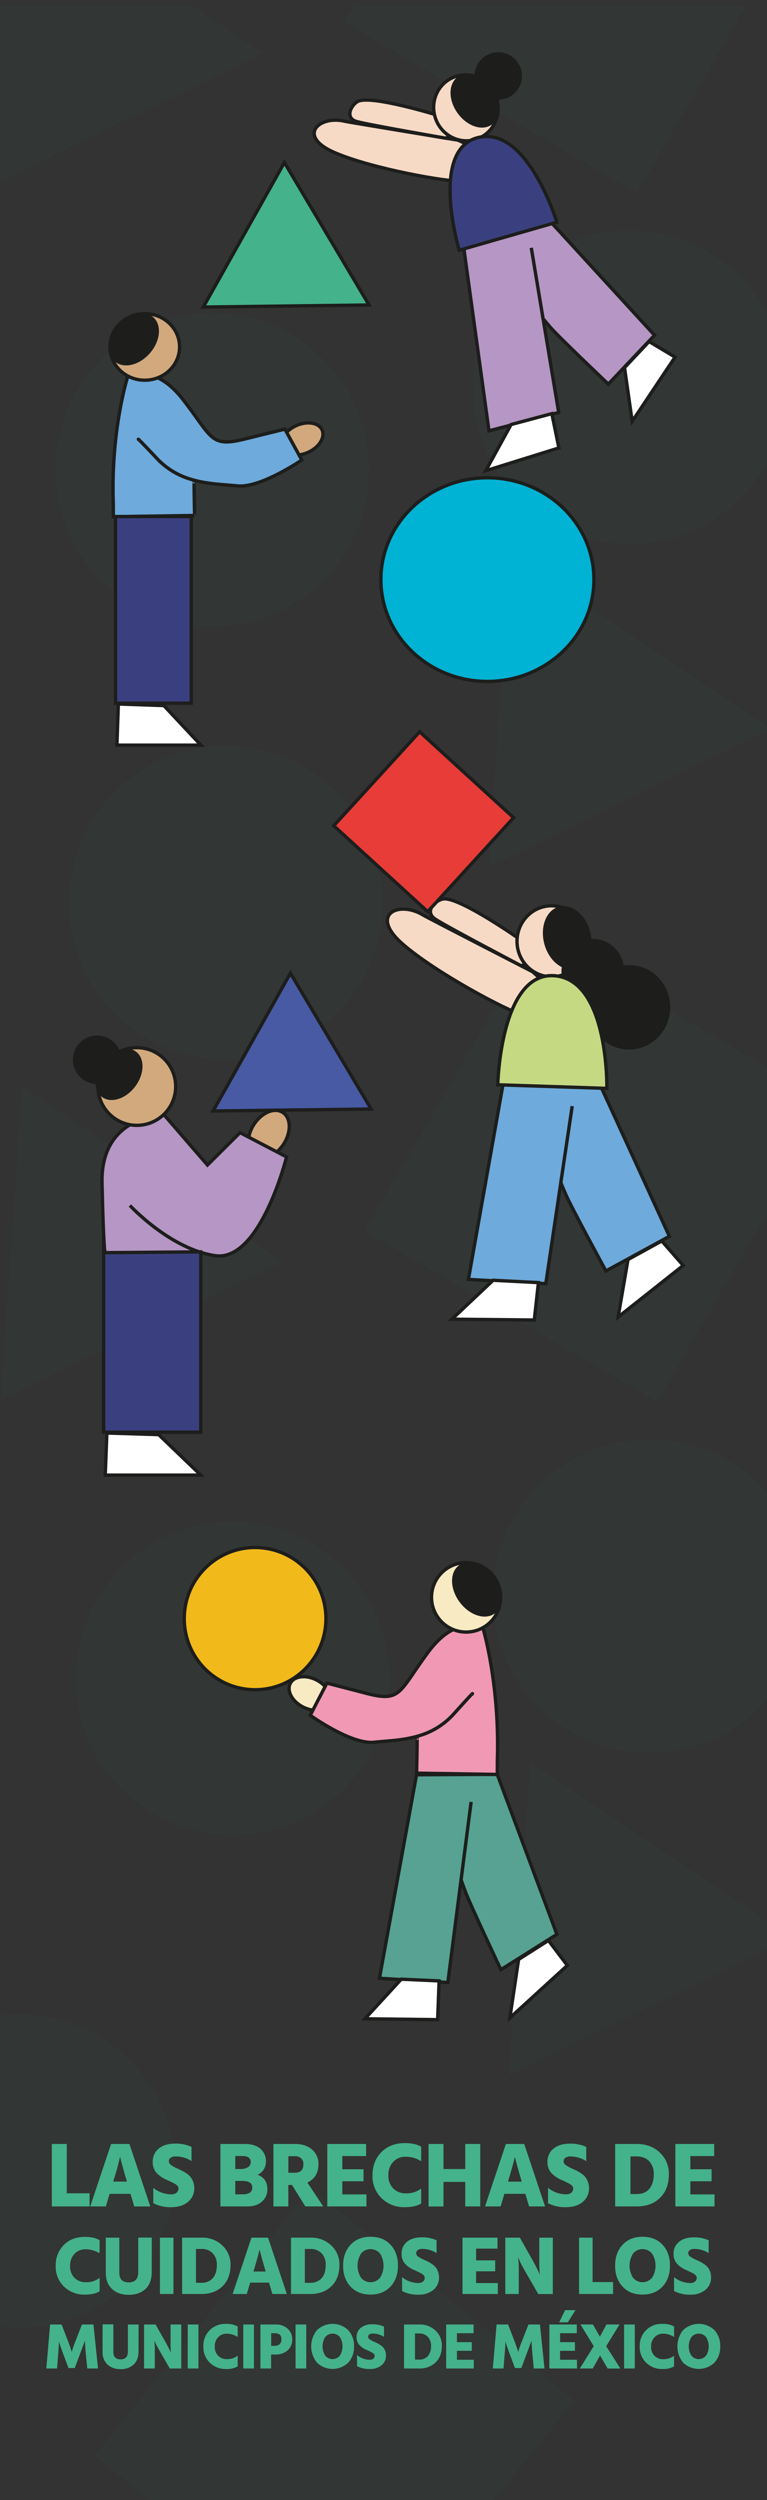 <svg id="Capa_1" data-name="Capa 1" xmlns="http://www.w3.org/2000/svg" xmlns:xlink="http://www.w3.org/1999/xlink" viewBox="0 0 455 1483"><rect x="0" y="0" width="455" height="1483" fill="#333333" stroke="none"/><defs><style>.cls-1,.cls-17{fill:none;}.cls-2{clip-path:url(#clip-path);}.cls-3{opacity:0.05;}.cls-4{fill:#0f6343;}.cls-5{fill:#f8eac3;}.cls-10,.cls-11,.cls-12,.cls-13,.cls-14,.cls-15,.cls-17,.cls-19,.cls-20,.cls-23,.cls-24,.cls-5,.cls-6,.cls-7,.cls-8{stroke:#1d1e1c;}.cls-10,.cls-11,.cls-12,.cls-13,.cls-14,.cls-15,.cls-17,.cls-18,.cls-19,.cls-20,.cls-23,.cls-24,.cls-25,.cls-5,.cls-6,.cls-7,.cls-8{stroke-miterlimit:10;}.cls-10,.cls-11,.cls-12,.cls-13,.cls-14,.cls-15,.cls-17,.cls-18,.cls-19,.cls-20,.cls-23,.cls-24,.cls-5,.cls-6,.cls-7,.cls-8{stroke-width:2px;}.cls-6{fill:#57a293;}.cls-22,.cls-7{fill:#fff;}.cls-8{fill:#f199b4;}.cls-9{fill:#1d1e1c;}.cls-10{fill:#f2b91a;}.cls-11{fill:#3a407f;}.cls-12{fill:#d2a97d;}.cls-13,.cls-16{fill:#b696c4;}.cls-14{fill:#485aa4;}.cls-15{fill:#f7dac6;}.cls-18,.cls-25{fill:#44b28b;}.cls-18{stroke:#1d1d1b;}.cls-19{fill:#00b2d4;}.cls-20,.cls-21{fill:#6eaadc;}.cls-23{fill:#c5d983;}.cls-24{fill:#e73c37;}.cls-25{stroke:#44b28b;stroke-width:0.5px;}</style><clipPath id="clip-path"><rect class="cls-1" y="3" width="455" height="1480"/></clipPath></defs><g class="cls-2"><g class="cls-3"><circle class="cls-4" cx="11.12" cy="1287.72" r="93"/><rect class="cls-4" x="98.19" y="1338.25" width="200.71" height="204.2" transform="translate(948.85 194.93) rotate(38.92)"/></g><g class="cls-3"><circle class="cls-4" cx="137.94" cy="995.66" r="93"/><circle class="cls-4" cx="385.37" cy="946.79" r="93"/><circle class="cls-4" cx="133.83" cy="535.46" r="93"/><rect class="cls-4" x="254.13" y="590.51" width="200.71" height="204.2" transform="translate(397.04 -84.28) rotate(30.24)"/><polygon class="cls-4" points="0.42 830.34 6.79 737.42 13.16 644.51 90.44 696.48 167.72 748.46 84.07 789.4 0.42 830.34"/><polygon class="cls-4" points="301.82 1231.14 308.19 1138.23 314.56 1045.31 391.84 1097.29 469.12 1149.26 385.47 1190.2 301.82 1231.14"/></g><g class="cls-3"><circle class="cls-4" cx="125.94" cy="278.66" r="93"/><circle class="cls-4" cx="373.37" cy="229.79" r="93"/><rect class="cls-4" x="242.13" y="-126.49" width="200.71" height="204.2" transform="translate(34.32 -175.8) rotate(30.24)"/><polygon class="cls-4" points="-11.58 113.34 -5.21 20.43 1.16 -72.49 78.44 -20.52 155.72 31.45 72.07 72.4 -11.58 113.34"/><polygon class="cls-4" points="289.82 514.14 296.19 421.23 302.56 328.31 379.84 380.29 457.12 432.26 373.47 473.2 289.82 514.14"/></g><ellipse class="cls-5" cx="183.78" cy="1004.47" rx="8.97" ry="13.02" transform="translate(-792.34 704.59) rotate(-62.55)"/><path class="cls-6" d="M279.47,1068.86,265.66,1176l-40.57-2.55,22-120.7,47.89-.26,35.38,94.93-33.23,20.93s-18.55-39.3-21.14-46.45l-2.59-7.14"/><polygon class="cls-7" points="336.56 1165.84 325.34 1151.04 307.65 1162.27 302.47 1196.97 336.56 1165.84"/><polygon class="cls-7" points="260.48 1175.03 259.62 1198 216.46 1197.49 238.04 1174.01 260.48 1175.03"/><path class="cls-8" d="M279.81,1005.23s3.8-4.58-10.64,11.44a44.13,44.13,0,0,1-19.86,12.71c-.82.27-1.65.51-2.47.73-8.78,2.37-17.54,2.54-24.8,3.35-13.68,1.53-38-16-38-16l9.88-19.08s3,.77,23.57,6.11,19-.77,36.48-24.42,32.69-13.73,32.69-13.73,9.88,33.06,8.36,78.07v8.14l-47.89-.76s.51-21.62.25-20.6"/><ellipse class="cls-5" cx="276.51" cy="947.5" rx="20.52" ry="20.6"/><ellipse class="cls-9" cx="282.86" cy="942.82" rx="12.69" ry="17.78" transform="translate(-507.57 356.18) rotate(-36.72)"/><ellipse class="cls-10" cx="151.32" cy="960.12" rx="42.03" ry="42.19"/><rect class="cls-11" x="61.48" y="736.21" width="57.63" height="113.34"/><polygon class="cls-7" points="62.44 875 119.11 875 94.14 850.99 63.4 850.03 62.44 875"/><ellipse class="cls-12" cx="159.45" cy="672.81" rx="15.37" ry="10.57" transform="translate(-493.78 446.12) rotate(-57.53)"/><path class="cls-13" d="M77.08,715.07S101,741,127.69,744.85,170,686.26,170,686.26l-27.61-14.41-19.32,19.21L97.33,661.29s-37.73,0-36.81,40.34,1.8,41.42,1.8,41.42l57.73-.48"/><circle class="cls-12" cx="81.17" cy="644.48" r="23.05"/><circle class="cls-9" cx="57.64" cy="628.63" r="14.41"/><ellipse class="cls-9" cx="70.6" cy="637.27" rx="16.81" ry="12.01" transform="translate(-480.66 309.84) rotate(-52.97)"/><polygon class="cls-14" points="220.16 657.85 173.28 658.43 126.41 659.01 149.35 618.13 172.28 577.25 196.22 617.55 220.16 657.85"/><path class="cls-15" d="M289.46,91.11l-17.85-8s-64.28-10.52-67.26-11.22c-15.13-3.57-28.55,8.85-5.8,18.65s68.27,17.64,74.17,16.71S288.58,100.21,289.46,91.11Z"/><path class="cls-15" d="M259.67,68.38S219.61,56,212.14,60.22c-3.95,2.25-7.79,9.87-.45,11.9S264.55,82,264.55,82l7.36-5.32Z"/><ellipse class="cls-15" cx="276.39" cy="63.96" rx="19.09" ry="19.59" transform="translate(-6.28 88.07) rotate(-17.9)"/><path class="cls-16" d="M274.82,144.84l15.25,110.73,41.36-10.91-9.26-55.58-.16-.18L315.17,147l7,42.08,4.44,5.18c4.6,5.38,34.24,33.55,34.24,33.55l27.42-29-62-67.7Z"/><path class="cls-16" d="M315.17,147,322,188.9l.16.18Z"/><path class="cls-17" d="M322.17,189.08l-.16-.18"/><path class="cls-17" d="M322.17,189.08l9.26,55.58-41.36,10.91L274.82,144.84l51.46-13.69,62,67.7-27.42,29s-29.64-28.17-34.24-33.55Z"/><line class="cls-17" x1="315.17" y1="147" x2="322.17" y2="189.08"/><polygon class="cls-7" points="400.46 211.82 385.06 202.59 370.48 218.08 375.04 249.93 400.46 211.82"/><polygon class="cls-7" points="327.36 245.36 331.54 265.7 288.16 279.23 303.18 251.83 327.36 245.36"/><path class="cls-11" d="M330.31,131.81S313,74.58,283.75,81.56s-11.34,66.88-11.34,66.88Z"/><polygon class="cls-18" points="218.94 180.92 169.76 181.53 120.59 182.14 144.65 139.25 168.71 96.36 193.82 138.64 218.94 180.92"/><ellipse class="cls-19" cx="289.14" cy="343.8" rx="63.19" ry="60.41"/><ellipse class="cls-9" cx="281.61" cy="59.78" rx="12.53" ry="17.38" transform="translate(17.65 174.7) rotate(-35.51)"/><circle class="cls-9" cx="295.56" cy="45.08" r="14.08"/><ellipse class="cls-12" cx="179.23" cy="260.4" rx="12.99" ry="8.68" transform="translate(-91.76 97.63) rotate(-24.47)"/><path class="cls-20" d="M82.55,261.13s-3.83-4.39,10.71,11a44.81,44.81,0,0,0,20,12.18c.83.26,1.66.49,2.49.7,8.84,2.28,17.66,2.44,25,3.21,13.78,1.47,38.27-15.36,38.27-15.36L169,254.55s-3.06.73-23.73,5.85-19.13-.73-36.73-23.41-32.91-13.17-32.91-13.17-10,31.7-8.41,74.87v7.8l48.21-.73S115,285,115.2,286"/><ellipse class="cls-12" cx="85.87" cy="205.78" rx="20.66" ry="19.75"/><ellipse class="cls-9" cx="79.48" cy="201.29" rx="17.38" ry="12.53" transform="translate(-124.61 129.3) rotate(-49.03)"/><rect class="cls-11" x="68.52" y="306.39" width="44.94" height="110.74"/><polygon class="cls-7" points="69.36 442 119.17 442 97.22 418.54 70.21 417.6 69.36 442"/><path class="cls-15" d="M331.61,590.43l-15.63-14s-62.3-32-65.12-33.72c-14.3-8.65-32.13-.38-12.1,17.17s64,40.62,70.37,41.63S327.7,599.46,331.61,590.43Z"/><path class="cls-15" d="M308.65,557.34s-36.9-26-45.94-24.07c-4.79,1-11.24,7.52-4.4,12s50.82,27.58,50.82,27.58l9.29-3Z"/><ellipse class="cls-15" cx="327.22" cy="558.34" rx="20.52" ry="21.06"/><path class="cls-9" d="M331.3,537.92c7.44-2.23,15.81,4.15,18.69,14.25a25.56,25.56,0,0,1,.86,4.71c.26,0,.53,0,.8,0a18.7,18.7,0,0,1,18.28,15.78,24.53,24.53,0,0,1,3.22-.24c13.5,0,24.44,11.23,24.44,25.08s-10.94,25.07-24.44,25.07-24.43-11.23-24.43-25.07a24.93,24.93,0,0,1,.15-2.75,18.9,18.9,0,0,1-15.79-18.82,19.12,19.12,0,0,1,.15-2.28c-4.51-2.23-8.43-7.07-10.22-13.36C320.14,550.15,323.85,540.15,331.3,537.92Z"/><path class="cls-21" d="M298.87,640.58l-21,118.35,45.93,2.51,8.9-59.93-.1-.24,6.85-45.14-6.75,45.38c.21.49.85,2,2.83,6.77,2.93,7,23.94,45.64,23.94,45.64l37.64-20.56-41.05-89.77Z"/><path class="cls-22" d="M339.44,656.13l-6.85,45.14.1.24Z"/><path class="cls-17" d="M332.69,701.51l-.1-.24"/><path class="cls-17" d="M332.69,701.51l-8.9,59.93-45.93-2.51,21-118.35,57.18,3,41.05,89.77-37.64,20.56s-21-38.62-23.94-45.64C333.54,703.54,332.9,702,332.69,701.51Z"/><line class="cls-17" x1="339.44" y1="656.13" x2="332.69" y2="701.51"/><polygon class="cls-7" points="405.28 750.65 392.58 736.11 372.54 747.14 366.68 781.25 405.28 750.65"/><polygon class="cls-7" points="319.4 760.81 316.95 783 268.08 782.5 292.52 759.43 319.4 760.81"/><path class="cls-23" d="M360,645.6s1.22-64.29-31-66.82-33.72,64.69-33.72,64.69Z"/><rect class="cls-24" x="213.56" y="449.65" width="75.54" height="75.54" transform="translate(-277.98 343.98) rotate(-47.56)"/><path class="cls-25" d="M52.89,1308.55H31V1272h8.36v29.25H52.89Z"/><path class="cls-25" d="M62.61,1308.55H53.87L66.08,1272H76.61l12.21,36.57h-9l-2.22-7.49H64.83ZM67.22,1293l-.38,1.31h8.79l-.38-1.31q-1.57-5.31-2.58-9.06c-.67-2.5-1.08-4.1-1.22-4.83l-.22-1.08A152.47,152.47,0,0,1,67.22,1293Z"/><path class="cls-25" d="M115,1297.92a9.94,9.94,0,0,1-3.64,8q-3.63,3.06-9.66,3.07a21.39,21.39,0,0,1-10.52-2.28v-8.41a17.65,17.65,0,0,0,10.52,3.58,4.86,4.86,0,0,0,3.15-1,3.39,3.39,0,0,0,1.09-3.66,2.43,2.43,0,0,0-.6-.92,7.52,7.52,0,0,0-.84-.73,9.26,9.26,0,0,0-1.19-.71l-1.33-.68-1.61-.76c-.7-.32-1.27-.58-1.7-.76a16.9,16.9,0,0,1-5.67-4,9.15,9.15,0,0,1-2.15-6.35,9.48,9.48,0,0,1,3.47-7.63q3.48-2.9,9.61-2.9a22.2,22.2,0,0,1,9.44,1.85v7.81a17.93,17.93,0,0,0-9.12-2.55,5.13,5.13,0,0,0-3.22.87,2.68,2.68,0,0,0-1.12,2.22,3.06,3.06,0,0,0,1.36,2.42,20.13,20.13,0,0,0,4.07,2.25c1.12.51,2,.95,2.79,1.33a21.75,21.75,0,0,1,2.56,1.57,10.16,10.16,0,0,1,2.27,2.12,10.51,10.51,0,0,1,1.44,2.74A10.1,10.1,0,0,1,115,1297.92Z"/><path class="cls-25" d="M146.77,1308.55H131V1272h14.21q6,0,9.17,2.85a9.33,9.33,0,0,1,3.15,7.24,8.61,8.61,0,0,1-1.52,5,7.4,7.4,0,0,1-4,2.93q6.34,1.89,6.35,8.57a9.15,9.15,0,0,1-3.12,7.14Q152.14,1308.55,146.77,1308.55Zm-3-29.9h-4.45v8.2h3.1a8.35,8.35,0,0,0,4.91-1.2,3.69,3.69,0,0,0,1.65-3.14C149,1279.94,147.26,1278.65,143.78,1278.65Zm0,14.76h-4.45v8.47h4.4q6.18,0,6.18-4.23T143.78,1293.41Z"/><path class="cls-25" d="M170.81,1308.55h-8.36V1272h12.64q6.14,0,9.85,3.25a10.73,10.73,0,0,1,3.72,8.47q0,7.82-6.68,10.8l9.28,14h-10l-7.92-12.7h-2.55Zm4.12-29.79h-4.12v10.31h4q5.41,0,5.42-5.32a4.8,4.8,0,0,0-1.41-3.66A5.36,5.36,0,0,0,174.93,1278.76Z"/><path class="cls-25" d="M217.15,1308.55H194.41V1272h22.52v6.67H202.82V1287h12.59v6.62H202.82v8.3h14.33Z"/><path class="cls-25" d="M249.6,1306.92q-3.32,2.07-9.55,2.07a18.63,18.63,0,0,1-13.44-5.19,17.8,17.8,0,0,1-5.39-13.43q0-8.36,5.23-13.62t13.65-5.26q6.18,0,9.5,2.06v8a17.06,17.06,0,0,0-9.07-2.49,9.9,9.9,0,0,0-7.38,3.06,11.3,11.3,0,0,0-3,8.22,10.76,10.76,0,0,0,3,8,10.49,10.49,0,0,0,7.71,2.95,14.6,14.6,0,0,0,8.74-2.6Z"/><path class="cls-25" d="M284.65,1308.55h-8.41V1294h-13.4v14.59h-8.36V1272h8.36v14.87h13.4V1272h8.41Z"/><path class="cls-25" d="M296.8,1308.55h-8.73L300.28,1272H310.8L323,1308.55h-8.95l-2.22-7.49H299Zm4.62-15.52-.38,1.31h8.79l-.38-1.31q-1.57-5.31-2.58-9.06c-.67-2.5-1.08-4.1-1.22-4.83l-.22-1.08Q305,1281,301.42,1293Z"/><path class="cls-25" d="M349.17,1297.92a9.94,9.94,0,0,1-3.64,8q-3.63,3.06-9.66,3.07a21.39,21.39,0,0,1-10.52-2.28v-8.41a17.65,17.65,0,0,0,10.52,3.58,4.86,4.86,0,0,0,3.15-1,3.21,3.21,0,0,0,1.25-2.63,3.52,3.52,0,0,0-.16-1,2.43,2.43,0,0,0-.6-.92,7.52,7.52,0,0,0-.84-.73,8.82,8.82,0,0,0-1.2-.71l-1.32-.68-1.61-.76c-.7-.32-1.27-.58-1.71-.76a17.1,17.1,0,0,1-5.67-4,9.19,9.19,0,0,1-2.14-6.35,9.48,9.48,0,0,1,3.47-7.63q3.48-2.9,9.61-2.9a22.2,22.2,0,0,1,9.44,1.85v7.81a17.93,17.93,0,0,0-9.12-2.55,5.13,5.13,0,0,0-3.22.87,2.68,2.68,0,0,0-1.12,2.22,3,3,0,0,0,1.36,2.42,20.13,20.13,0,0,0,4.07,2.25c1.12.51,2.05.95,2.79,1.33a21.72,21.72,0,0,1,2.55,1.57,10,10,0,0,1,2.28,2.12,10.51,10.51,0,0,1,1.44,2.74A10.1,10.1,0,0,1,349.17,1297.92Z"/><path class="cls-25" d="M377.66,1308.55H365.18V1272h12.59q8.24,0,13.51,5.07a16.81,16.81,0,0,1,5.26,12.62q0,8.79-5.18,13.84T377.66,1308.55Zm-.17-29.68h-3.74v22.84h3.8c3.36,0,6-1,7.78-3.14s2.75-5.07,2.75-8.9a11,11,0,0,0-2.77-7.84C383.46,1279.86,380.86,1278.87,377.49,1278.87Z"/><path class="cls-25" d="M423.62,1308.55H400.88V1272H423.4v6.67H409.29V1287h12.59v6.62H409.29v8.3h14.33Z"/><path class="cls-25" d="M58.85,1359q-3,1.85-8.6,1.85a16.77,16.77,0,0,1-12.09-4.66,16,16,0,0,1-4.86-12.09A16.62,16.62,0,0,1,38,1331.87q4.71-4.74,12.28-4.74,5.56,0,8.55,1.86v7.23a15.32,15.32,0,0,0-8.16-2.25,8.89,8.89,0,0,0-6.64,2.76,10.17,10.17,0,0,0-2.69,7.4,9.67,9.67,0,0,0,2.69,7.2A9.41,9.41,0,0,0,51,1354a13.21,13.21,0,0,0,7.87-2.35Z"/><path class="cls-25" d="M89.76,1347.74q0,6.45-3.62,9.84t-9.76,3.4q-6.06,0-9.72-3.37T63,1348.09v-20.52h7.52V1348q0,6.11,5.86,6.1t5.86-6.35v-20.22h7.52Z"/><path class="cls-25" d="M102.65,1360.49H95.13v-32.92h7.52Z"/><path class="cls-25" d="M119.5,1360.49H108.27v-32.92H119.6a16.82,16.82,0,0,1,12.16,4.57,15.12,15.12,0,0,1,4.74,11.36q0,7.9-4.67,12.45T119.5,1360.49Zm-.15-26.71H116v20.56h3.42a8.79,8.79,0,0,0,7-2.84c1.64-1.88,2.47-4.55,2.47-8a9.9,9.9,0,0,0-2.49-7.06A9.15,9.15,0,0,0,119.35,1333.78Z"/><path class="cls-25" d="M146.21,1360.49h-7.86l11-32.92h9.47l11,32.92h-8.05l-2-6.74H148.22Zm4.16-14-.35,1.18h7.92l-.35-1.18q-1.41-4.79-2.32-8.15c-.6-2.25-1-3.7-1.09-4.35l-.2-1Q153.59,1335.74,150.37,1346.52Z"/><path class="cls-25" d="M184.11,1360.49H172.88v-32.92h11.33a16.82,16.82,0,0,1,12.16,4.57,15.12,15.12,0,0,1,4.74,11.36q0,7.9-4.67,12.45T184.11,1360.49Zm-.14-26.71H180.6v20.56H184a8.79,8.79,0,0,0,7-2.84q2.47-2.82,2.47-8a9.9,9.9,0,0,0-2.49-7.06A9.14,9.14,0,0,0,184,1333.78Z"/><path class="cls-25" d="M235.83,1343.93q0,7.58-4.37,12.24t-11.65,4.66q-7.32,0-11.67-4.64t-4.35-12.26q0-7.56,4.37-12.23t11.65-4.66q7.33,0,11.67,4.64T235.83,1343.93ZM214,1336.58a13.64,13.64,0,0,0,0,14.7,7.57,7.57,0,0,0,11.62,0,13.64,13.64,0,0,0,0-14.7,7.58,7.58,0,0,0-11.62,0Z"/><path class="cls-25" d="M260.2,1350.92a9,9,0,0,1-3.27,7.2,13,13,0,0,1-8.7,2.76,19.24,19.24,0,0,1-9.47-2.05v-7.57a15.83,15.83,0,0,0,9.47,3.22,4.41,4.41,0,0,0,2.84-.9,2.88,2.88,0,0,0,1.12-2.37,2.92,2.92,0,0,0-.15-.93,2.05,2.05,0,0,0-.53-.83,7.13,7.13,0,0,0-.76-.66,8.45,8.45,0,0,0-1.08-.63l-1.19-.61-1.44-.69c-.64-.29-1.15-.52-1.54-.68a15.38,15.38,0,0,1-5.1-3.61,8.22,8.22,0,0,1-1.93-5.72,8.51,8.51,0,0,1,3.12-6.86q3.14-2.61,8.65-2.61a19.87,19.87,0,0,1,8.49,1.66v7a16.1,16.1,0,0,0-8.2-2.29,4.67,4.67,0,0,0-2.91.78,2.45,2.45,0,0,0-1,2,2.74,2.74,0,0,0,1.22,2.17,17.94,17.94,0,0,0,3.67,2c1,.46,1.84.85,2.51,1.2a20.58,20.58,0,0,1,2.3,1.41,9.29,9.29,0,0,1,2.05,1.91,9.79,9.79,0,0,1,1.29,2.46A9.15,9.15,0,0,1,260.2,1350.92Z"/><path class="cls-25" d="M295.07,1360.49H274.61v-32.92h20.26v6H282.18v7.47h11.33v6H282.18v7.47h12.89Z"/><path class="cls-25" d="M307.47,1360.49H300v-32.92h8.26l7.66,13.63c1.08,1.92,2,3.72,2.81,5.4a35.93,35.93,0,0,1,1.54,3.54l.39,1.07a80.08,80.08,0,0,1-.49-10v-13.63h7.52v32.92h-8.25l-7.86-13.63c-1-1.75-2-3.49-2.76-5.2s-1.34-3-1.64-3.78l-.39-1.22a62.54,62.54,0,0,1,.73,10.2Z"/><path class="cls-25" d="M363.44,1360.49H343.76v-32.92h7.52v26.33h12.16Z"/><path class="cls-25" d="M397.19,1343.93q0,7.58-4.37,12.24t-11.65,4.66c-4.88,0-8.78-1.54-11.67-4.64s-4.35-7.18-4.35-12.26,1.46-9.12,4.37-12.23,6.8-4.66,11.65-4.66,8.77,1.54,11.67,4.64S397.19,1338.86,397.19,1343.93Zm-21.83-7.35a13.64,13.64,0,0,0,0,14.7,7.57,7.57,0,0,0,11.62,0,13.64,13.64,0,0,0,0-14.7,7.58,7.58,0,0,0-11.62,0Z"/><path class="cls-25" d="M421.56,1350.92a9,9,0,0,1-3.27,7.2,13.06,13.06,0,0,1-8.7,2.76,19.24,19.24,0,0,1-9.47-2.05v-7.57a15.83,15.83,0,0,0,9.47,3.22,4.38,4.38,0,0,0,2.83-.9,2.89,2.89,0,0,0,1.13-2.37,2.92,2.92,0,0,0-.15-.93,2.2,2.2,0,0,0-.54-.83,7.09,7.09,0,0,0-.75-.66,10.16,10.16,0,0,0-1.08-.63l-1.19-.61-1.44-.69c-.64-.29-1.15-.52-1.54-.68a15.54,15.54,0,0,1-5.11-3.61,8.27,8.27,0,0,1-1.93-5.72A8.52,8.52,0,0,1,403,1330q3.12-2.61,8.64-2.61a19.92,19.92,0,0,1,8.5,1.66v7a16.13,16.13,0,0,0-8.2-2.29,4.67,4.67,0,0,0-2.91.78,2.42,2.42,0,0,0-1,2,2.74,2.74,0,0,0,1.22,2.17,17.82,17.82,0,0,0,3.66,2c1,.46,1.85.85,2.52,1.2a19.68,19.68,0,0,1,2.29,1.41,9.13,9.13,0,0,1,2.06,1.91,9.79,9.79,0,0,1,1.29,2.46A9.15,9.15,0,0,1,421.56,1350.92Z"/><path class="cls-25" d="M33.6,1404.68H27.75l2.2-25.6h6.42l3.57,9.26q.91,2.33,1.56,4.26t.84,2.73l.19.76a66.84,66.84,0,0,1,2.66-7.75l3.6-9.26h6.42l2.66,25.6H52l-1-9.92-.49-7.48q-1,2.85-2.74,7.48l-3.6,9.65H40.78l-3.57-9.65c-.58-1.57-1.08-3-1.48-4.21s-.67-2.11-.8-2.59l-.19-.68q0,2.7-.34,7.48Z"/><path class="cls-25" d="M81.92,1394.76q0,5-2.81,7.66a10.67,10.67,0,0,1-7.6,2.64,10.76,10.76,0,0,1-7.56-2.62A9.57,9.57,0,0,1,61.1,1395v-16H67V1395q0,4.76,4.56,4.75t4.56-4.94v-15.72h5.85Z"/><path class="cls-25" d="M91.56,1404.68H85.71v-25.6h6.42l6,10.59q1.25,2.25,2.18,4.2a30,30,0,0,1,1.2,2.75l.3.84a62.15,62.15,0,0,1-.38-7.79v-10.59h5.85v25.6h-6.42l-6.11-10.6q-1.22-2.05-2.15-4c-.62-1.33-1-2.31-1.27-2.94l-.31-.95a48.84,48.84,0,0,1,.57,7.94Z"/><path class="cls-25" d="M117.47,1404.68h-5.85v-25.6h5.85Z"/><path class="cls-25" d="M140.75,1403.54a12.72,12.72,0,0,1-6.68,1.44,13,13,0,0,1-9.4-3.63,12.43,12.43,0,0,1-3.78-9.4,12.6,12.6,0,0,1,13.22-13.22,12.54,12.54,0,0,1,6.64,1.45v5.62a11.84,11.84,0,0,0-6.34-1.75,7,7,0,0,0-5.17,2.15,7.91,7.91,0,0,0-2.09,5.75,7.53,7.53,0,0,0,2.09,5.6,7.33,7.33,0,0,0,5.4,2.07,10.16,10.16,0,0,0,6.11-1.82Z"/><path class="cls-25" d="M150.4,1404.68h-5.85v-25.6h5.85Z"/><path class="cls-25" d="M163.58,1396.4h-3v8.28h-5.85v-25.6h8.81a9.86,9.86,0,0,1,6.9,2.39,7.84,7.84,0,0,1,2.64,6.08,8,8,0,0,1-2.76,6.53A10.18,10.18,0,0,1,163.58,1396.4Zm-.68-12.65h-2.28v8h1.94q4.63,0,4.63-4.21C167.19,1385,165.76,1383.75,162.9,1383.75Z"/><path class="cls-25" d="M181.43,1404.68h-5.85v-25.6h5.85Z"/><path class="cls-25" d="M209.77,1391.8a13.34,13.34,0,0,1-3.4,9.52,13.19,13.19,0,0,1-18.14,0,15.08,15.08,0,0,1,0-19,13.19,13.19,0,0,1,18.14,0A13.38,13.38,0,0,1,209.77,1391.8Zm-17-5.72a10.63,10.63,0,0,0,0,11.44,5.91,5.91,0,0,0,9,0,10.63,10.63,0,0,0,0-11.44,5.91,5.91,0,0,0-9,0Z"/><path class="cls-25" d="M228.72,1397.23a7,7,0,0,1-2.54,5.6,10.1,10.1,0,0,1-6.76,2.15,15,15,0,0,1-7.37-1.59v-5.89a12.32,12.32,0,0,0,7.37,2.5,3.39,3.39,0,0,0,2.2-.7,2.25,2.25,0,0,0,.87-1.84,2.17,2.17,0,0,0-.11-.72,1.81,1.81,0,0,0-.42-.65,5.21,5.21,0,0,0-.59-.51,7,7,0,0,0-.83-.49l-.93-.48-1.12-.53c-.5-.23-.9-.41-1.2-.53a12,12,0,0,1-4-2.81,6.43,6.43,0,0,1-1.5-4.45,6.6,6.6,0,0,1,2.43-5.33,10.14,10.14,0,0,1,6.72-2,15.53,15.53,0,0,1,6.61,1.29v5.47a12.52,12.52,0,0,0-6.38-1.78,3.6,3.6,0,0,0-2.26.61,1.87,1.87,0,0,0-.78,1.55,2.12,2.12,0,0,0,1,1.69,14.07,14.07,0,0,0,2.85,1.58c.79.36,1.44.67,2,.93a15.89,15.89,0,0,1,1.78,1.1,7.23,7.23,0,0,1,1.6,1.48,7.52,7.52,0,0,1,1,1.92A7.36,7.36,0,0,1,228.72,1397.23Z"/><path class="cls-25" d="M248.67,1404.68h-8.74v-25.6h8.81a13.06,13.06,0,0,1,9.46,3.55,11.75,11.75,0,0,1,3.68,8.83q0,6.15-3.62,9.68A13.15,13.15,0,0,1,248.67,1404.68Zm-.12-20.78h-2.62v16h2.66a6.84,6.84,0,0,0,5.45-2.2,9.2,9.2,0,0,0,1.92-6.23A7.72,7.72,0,0,0,254,1386,7.12,7.12,0,0,0,248.55,1383.9Z"/><path class="cls-25" d="M280.84,1404.68H264.92v-25.6h15.77v4.67h-9.88v5.81h8.81v4.63h-8.81V1400h10Z"/><path class="cls-25" d="M298.46,1404.68h-5.85l2.21-25.6h6.42l3.57,9.26c.6,1.55,1.12,3,1.55,4.26s.71,2.2.84,2.73l.19.76a66.84,66.84,0,0,1,2.66-7.75l3.61-9.26h6.42l2.65,25.6h-5.85l-.94-9.92-.5-7.48q-1,2.85-2.73,7.48l-3.61,9.65h-3.46l-3.57-9.65c-.58-1.57-1.08-3-1.48-4.21s-.67-2.11-.8-2.59l-.19-.68q0,2.7-.34,7.48Z"/><path class="cls-25" d="M342.07,1404.68H326.15v-25.6h15.77v4.67H332v5.81h8.81v4.63H332V1400h10Zm-5.36-27.39h-4.59l3.26-6.72h5.55Z"/><path class="cls-25" d="M351.49,1404.68h-7.07l8.09-13-7.71-12.61h6.8l4.26,7.48,4.06-7.48h7.14l-7.75,12.64,8.25,13h-6.95l-4.64-8Z"/><path class="cls-25" d="M376.33,1404.68h-5.85v-25.6h5.85Z"/><path class="cls-25" d="M399.61,1403.54a12.72,12.72,0,0,1-6.68,1.44,13,13,0,0,1-9.4-3.63,12.43,12.43,0,0,1-3.78-9.4A12.6,12.6,0,0,1,393,1378.73a12.54,12.54,0,0,1,6.64,1.45v5.62a11.81,11.81,0,0,0-6.34-1.75,6.91,6.91,0,0,0-5.16,2.15A7.86,7.86,0,0,0,386,1392a7.49,7.49,0,0,0,2.09,5.6,7.29,7.29,0,0,0,5.39,2.07,10.16,10.16,0,0,0,6.11-1.82Z"/><path class="cls-25" d="M427,1391.8a13.34,13.34,0,0,1-3.4,9.52,13.19,13.19,0,0,1-18.14,0,15.08,15.08,0,0,1,0-19,13.19,13.19,0,0,1,18.14,0A13.38,13.38,0,0,1,427,1391.8Zm-17-5.72a10.63,10.63,0,0,0,0,11.44,5.91,5.91,0,0,0,9,0,10.63,10.63,0,0,0,0-11.44,5.91,5.91,0,0,0-9,0Z"/></g></svg>